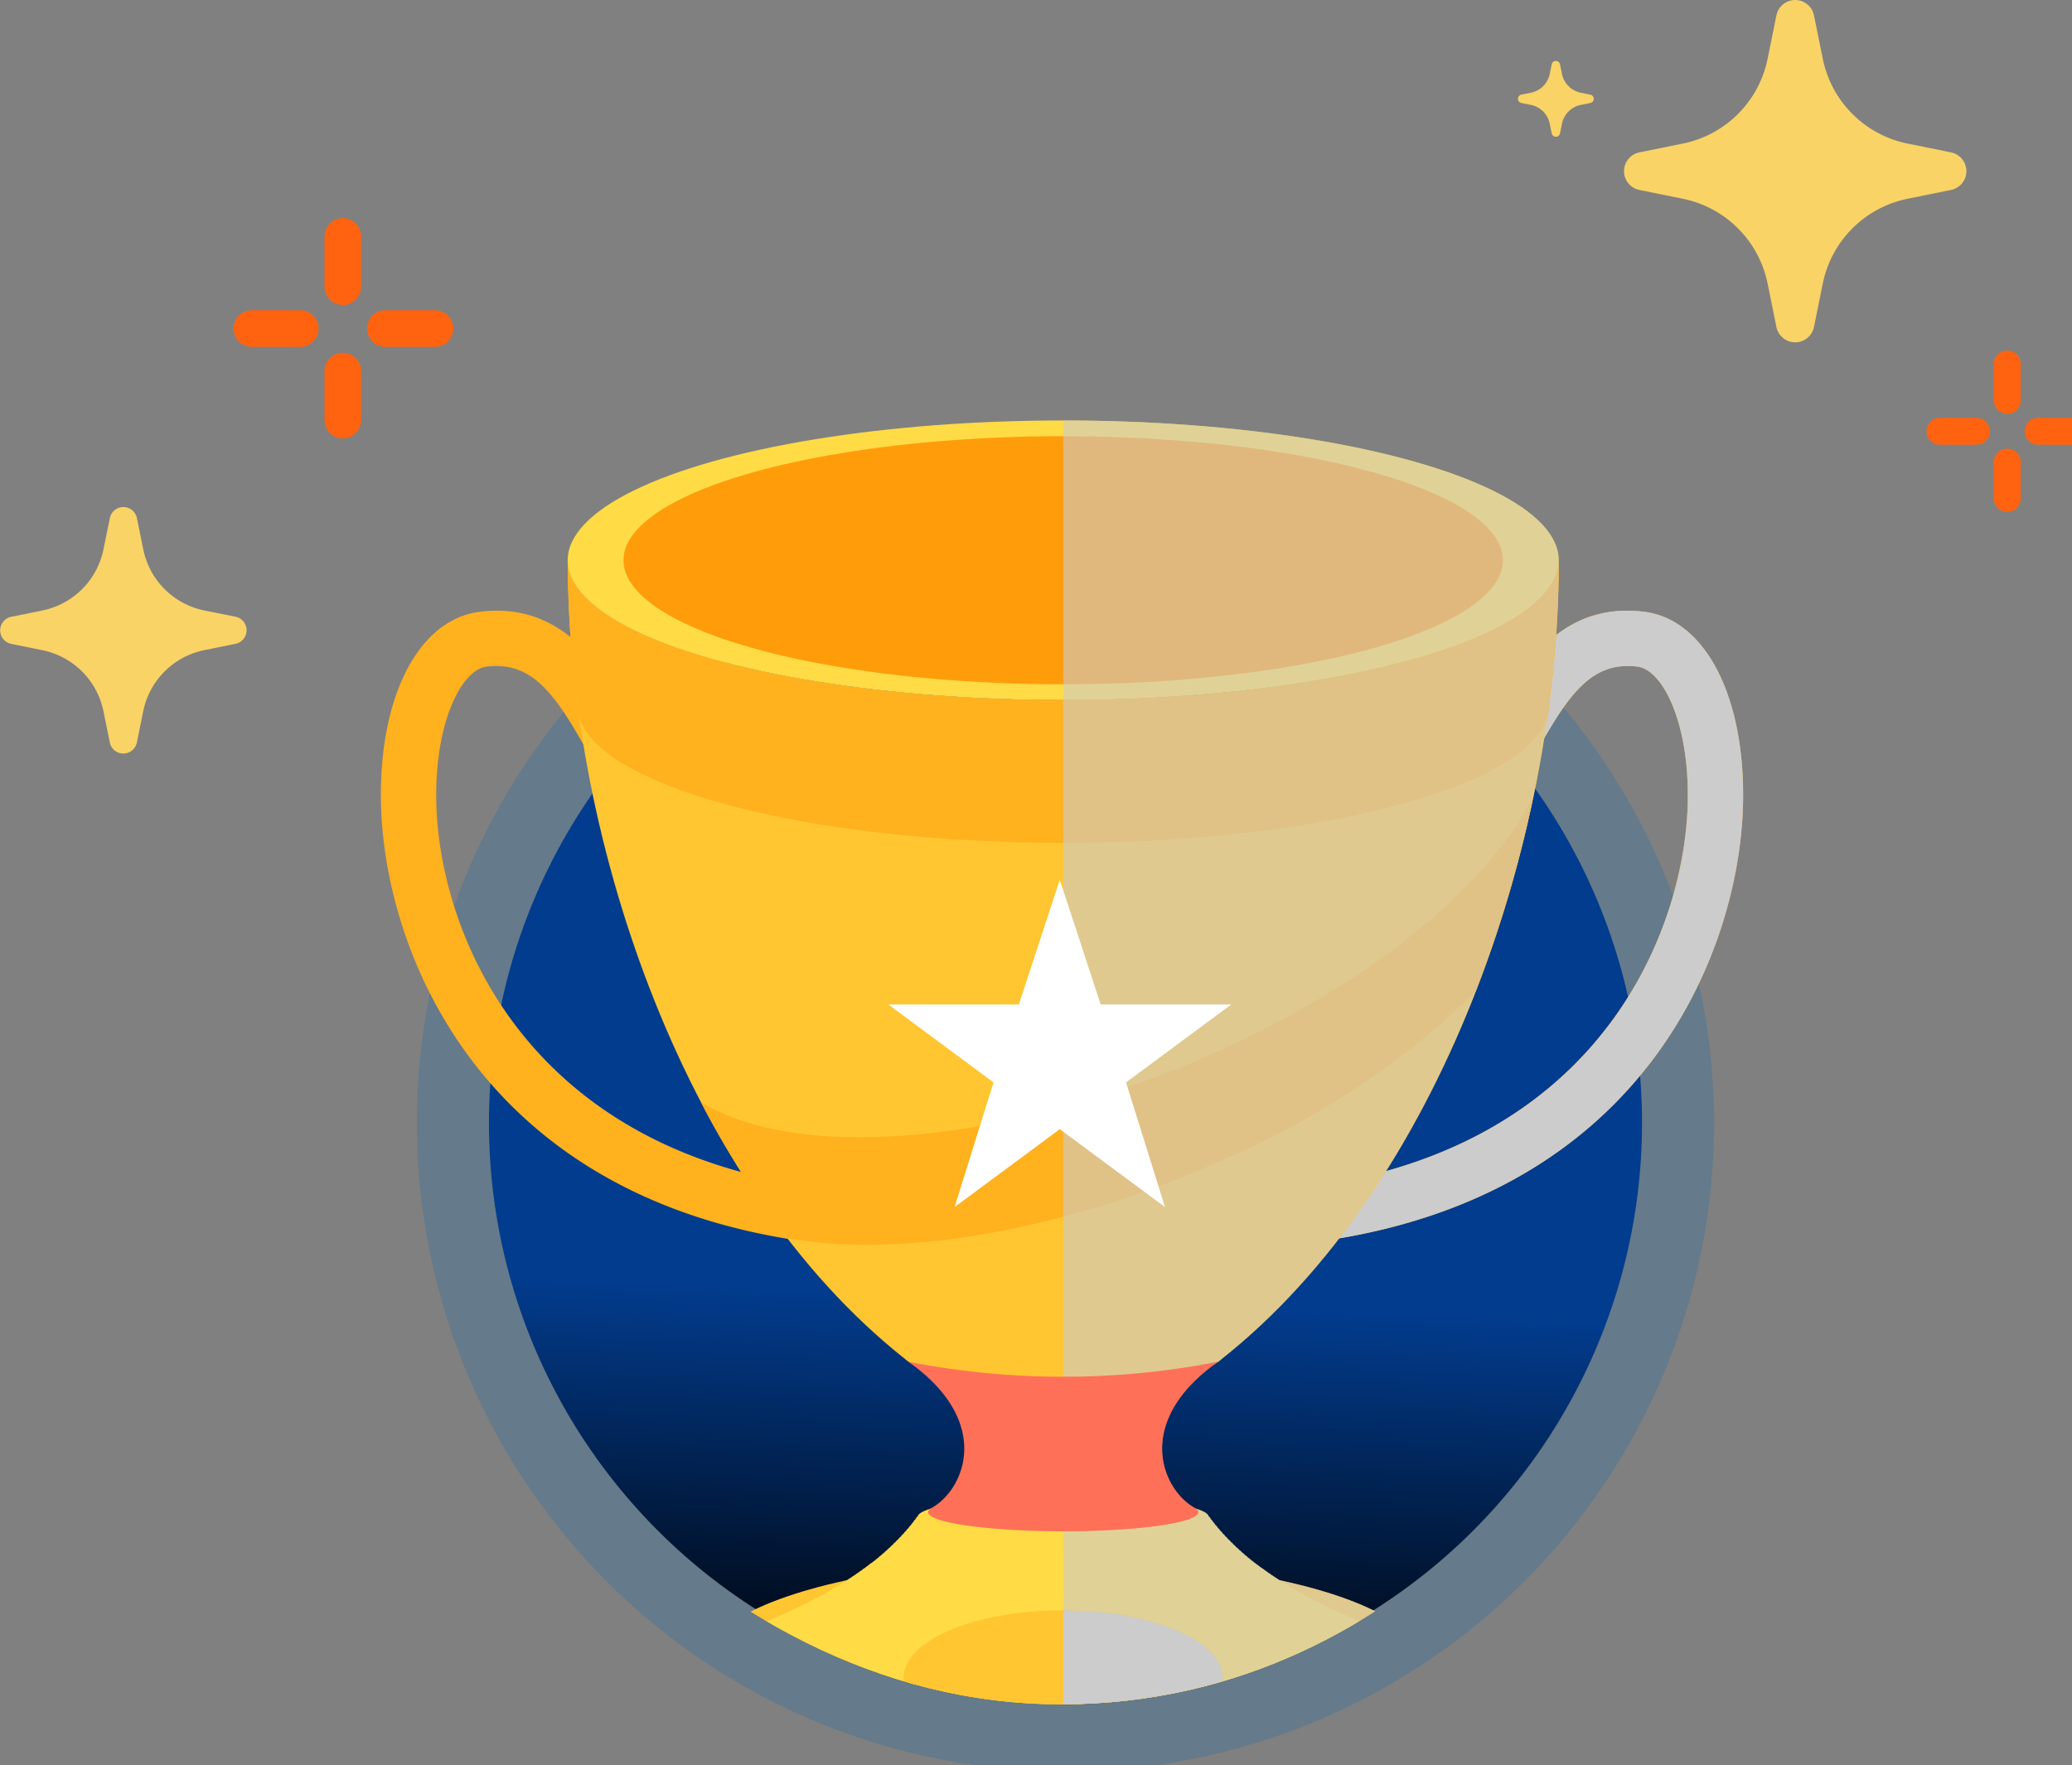 <svg xmlns="http://www.w3.org/2000/svg" width="115" height="98"><rect width="100%" height="100%" fill="#808080" stroke="none"/><defs><linearGradient id="a" x1=".544" y1=".654" x2=".53" y2="1" gradientUnits="objectBoundingBox"><stop offset="0" stop-color="#023c8e"/><stop offset="1" stop-color="#000206"/></linearGradient><clipPath id="b"><path d="M148.149 311.657l86.671-3.187-16.92 55.288s-9.807 18.511-30.157 18.511-34.938-20.472-38-33.222-1.594-37.39-1.594-37.39z" fill="#1f0"/></clipPath><style>.c{fill:#f9d366}.d{fill:#ff6310}.f{fill:#ffb11e}.g,.j{fill:#ccc;mix-blend-mode:multiply;isolation:isolate}.h{fill:#ffdb45}.i{fill:#ffc631}.j{opacity:.6}</style></defs><g transform="translate(27.137 30.341)" stroke="rgba(1,104,179,.21)" stroke-width="4" fill="url(#a)"><circle cx="32" cy="32" r="32" stroke="none"/><circle cx="32" cy="32" r="34" fill="none"/></g><path class="c" d="M11.344 36.09l1.735-.352a.767.767 0 000-1.5l-1.735-.348a4.343 4.343 0 01-3.394-3.4l-.352-1.735a.767.767 0 00-1.5 0l-.354 1.735a4.343 4.343 0 01-3.394 3.4l-1.735.352a.767.767 0 000 1.5l1.735.352a4.343 4.343 0 013.394 3.396l.352 1.735a.767.767 0 001.5 0l.352-1.735a4.343 4.343 0 013.396-3.4zM87.736 5.825l.534-.108a.236.236 0 000-.462l-.534-.108a1.336 1.336 0 01-1.044-1.044l-.108-.534a.236.236 0 00-.462 0l-.108.534a1.336 1.336 0 01-1.044 1.044l-.534.108a.236.236 0 000 .462l.534.108a1.336 1.336 0 011.044 1.044l.108.534a.236.236 0 00.462 0l.108-.534a1.336 1.336 0 011.044-1.044zM105.876 11.033l2.408-.488a1.064 1.064 0 000-2.086l-2.408-.488a6.026 6.026 0 01-4.708-4.708L100.68.855a1.064 1.064 0 00-2.086 0l-.488 2.408a6.026 6.026 0 01-4.708 4.708l-2.408.488a1.064 1.064 0 000 2.086l2.408.488a6.026 6.026 0 014.708 4.708l.488 2.408a1.064 1.064 0 002.086 0l.488-2.408a6.026 6.026 0 014.708-4.708z"/><path class="d" d="M111.41 22.976a.747.747 0 01-.747-.747v-2.022a.747.747 0 111.494 0v2.022a.747.747 0 01-.747.747zM111.41 28.421a.747.747 0 01-.747-.747v-2.022a.747.747 0 011.494 0v2.022a.747.747 0 01-.747.747zM115.143 24.688h-2.022a.747.747 0 010-1.494h2.022a.747.747 0 110 1.494zM109.698 24.688h-2.025a.747.747 0 010-1.494h2.022a.747.747 0 010 1.494z"/><g><path class="d" d="M19.028 16.929a1.017 1.017 0 01-1.017-1.017v-2.753a1.017 1.017 0 112.033 0v2.753a1.017 1.017 0 01-1.016 1.017zM19.028 24.34a1.017 1.017 0 01-1.017-1.017V20.57a1.017 1.017 0 012.033 0v2.753a1.017 1.017 0 01-1.016 1.017zM24.11 19.256h-2.753a1.017 1.017 0 010-2.033h2.753a1.017 1.017 0 110 2.033zM16.698 19.256h-2.753a1.017 1.017 0 010-2.033h2.753a1.017 1.017 0 010 2.033z"/></g><g clip-path="url(#b)" transform="translate(-128.863 -287.659)"><g transform="translate(-179.88 -260.189)"><path class="f" d="M399.998 581.809c-4.836-.6-7.049 3.4-8.832 6.6-.263.474-.512.914-.754 1.325a61.968 61.968 0 01-.6 5.428c1.773-1.206 2.952-3.32 4.032-5.261 1.859-3.342 3.138-5.37 5.775-5.048 1.391.171 2.857 3.046 2.8 7.392-.089 6.638-4.159 17.852-18.284 21a40.258 40.258 0 01-2.036 3.5c18.18-2.6 23.282-16.449 23.389-24.458.08-5.853-2.126-10.064-5.49-10.478zM335.375 581.809c4.836-.6 7.049 3.4 8.832 6.6.264.474.513.914.755 1.325.117 1.787.317 3.6.6 5.428-1.773-1.206-2.952-3.32-4.032-5.261-1.859-3.342-3.138-5.37-5.775-5.048-1.391.171-2.857 3.046-2.8 7.392.089 6.638 4.159 17.852 18.284 21a40.141 40.141 0 002.036 3.5c-18.18-2.6-23.282-16.449-23.389-24.458-.086-5.853 2.125-10.064 5.489-10.478z"/><path class="g" d="M399.998 581.809c-4.836-.6-7.049 3.4-8.832 6.6-.263.474-.512.914-.754 1.325a61.968 61.968 0 01-.6 5.428c1.773-1.206 2.952-3.32 4.032-5.261 1.859-3.342 3.138-5.37 5.775-5.048 1.391.171 2.857 3.046 2.8 7.392-.089 6.638-4.159 17.852-18.284 21a40.258 40.258 0 01-2.036 3.5c18.18-2.6 23.282-16.449 23.389-24.458.08-5.853-2.126-10.064-5.49-10.478z"/><ellipse class="h" cx="21.861" cy="6.168" rx="21.861" ry="6.168" transform="translate(345.891 640.742)"/><path class="i" d="M367.753 645.62c-10.954 0-19.834-2.506-19.834-5.6v4.675c0 3.091 8.88 5.6 19.834 5.6s19.833-2.506 19.833-5.6v-4.667c.001 3.086-8.879 5.592-19.833 5.592z"/><ellipse class="i" cx="19.834" cy="5.596" rx="19.834" ry="5.596" transform="translate(347.919 634.428)"/><path class="j" d="M367.753 634.427c10.954 0 19.833 2.506 19.833 5.6v4.292c1.3.789 2.028 1.667 2.028 2.594 0 3.407-9.788 6.168-21.861 6.168z"/><path class="h" d="M385.89 638.506c-.084-.034-.175-.067-.271-.1s-.171-.067-.266-.1-.169-.068-.263-.1-.166-.068-.259-.1-.163-.069-.255-.1-.166-.072-.26-.107-.171-.075-.267-.111a4.518 4.518 0 00-.26-.111 3.795 3.795 0 00-.249-.107 3.698 3.698 0 00-.245-.108 3.285 3.285 0 00-.241-.109 3.374 3.374 0 00-.237-.11 2.858 2.858 0 00-.233-.11 2.757 2.757 0 00-.23-.112 2.639 2.639 0 00-.243-.119 2.466 2.466 0 00-.239-.12 2.438 2.438 0 00-.235-.121 2.278 2.278 0 00-.232-.122 2.04 2.04 0 00-.225-.121 2.009 2.009 0 00-.214-.118 1.961 1.961 0 00-.211-.119 1.751 1.751 0 00-.207-.12 1.631 1.631 0 00-.207-.122 1.563 1.563 0 00-.214-.129 1.438 1.438 0 00-.21-.13 1.372 1.372 0 00-.205-.131 1.335 1.335 0 00-.2-.132 1.248 1.248 0 00-.2-.133 1.17 1.17 0 00-.194-.134 1.075 1.075 0 00-.19-.135 1.012 1.012 0 00-.184-.133 108.505 108.505 0 00-.395-.294.921.921 0 00-.159-.12.769.769 0 00-.173-.141.721.721 0 00-.169-.142.692.692 0 00-.164-.143.658.658 0 00-.161-.144.6.6 0 00-.157-.145.557.557 0 00-.153-.146.529.529 0 00-.154-.151.516.516 0 00-.154-.154.483.483 0 00-.15-.155.45.45 0 00-.146-.156.416.416 0 00-.141-.158.4.4 0 00-.137-.159.37.37 0 00-.134-.16.347.347 0 00-.129-.161.327.327 0 00-.125-.163.307.307 0 00-.121-.164c-.141-.6-3.663-1.083-8.073-1.083s-7.932.485-8.073 1.083a.307.307 0 00-.121.164.327.327 0 00-.125.163.349.349 0 00-.129.161.372.372 0 00-.133.16.4.4 0 00-.137.159.416.416 0 00-.141.158.45.45 0 00-.146.156.484.484 0 00-.15.155.516.516 0 00-.154.154.539.539 0 00-.155.151.561.561 0 00-.152.146.6.6 0 00-.157.145.647.647 0 00-.161.144.692.692 0 00-.164.143.721.721 0 00-.169.142.768.768 0 00-.173.141.9.9 0 00-.159.12.953.953 0 00-.219.162.969.969 0 00-.176.131 1.015 1.015 0 00-.184.133 1.076 1.076 0 00-.19.135 1.146 1.146 0 00-.194.134 1.25 1.25 0 00-.2.133 1.339 1.339 0 00-.2.132 1.413 1.413 0 00-.206.131 1.514 1.514 0 00-.21.13 1.59 1.59 0 00-.214.129 1.627 1.627 0 00-.207.122 1.746 1.746 0 00-.207.12 1.9 1.9 0 00-.211.119 2.007 2.007 0 00-.214.118 2.04 2.04 0 00-.225.121 2.215 2.215 0 00-.232.122 2.438 2.438 0 00-.235.121 2.4 2.4 0 00-.239.12 2.633 2.633 0 00-.243.119 2.757 2.757 0 00-.23.112 2.708 2.708 0 00-.233.11 2.974 2.974 0 00-.237.11 3.285 3.285 0 00-.241.109 3.945 3.945 0 00-.245.108c-.09.036-.173.071-.249.107a3.277 3.277 0 00-.26.111c-.1.037-.186.074-.267.111s-.18.071-.26.107-.177.068-.255.1-.179.068-.259.1-.182.068-.263.1-.184.067-.266.1-.187.066-.27.1c-.82.277-1.212.577-1.087.887.5 1.241 9.1 2.2 19.224 2.2s18.722-.959 19.224-2.2c.133-.309-.26-.609-1.08-.886z"/><path class="j" d="M367.752 630.933c4.41 0 7.932.485 8.073 1.083a.307.307 0 01.121.164.327.327 0 01.125.163.346.346 0 01.129.161.37.37 0 01.134.16.4.4 0 01.137.159.416.416 0 01.141.158.45.45 0 01.146.156.484.484 0 01.15.155.516.516 0 01.153.154.528.528 0 01.154.151.556.556 0 01.153.146.6.6 0 01.157.145.658.658 0 01.161.144.693.693 0 01.164.143.723.723 0 01.169.142.769.769 0 01.173.141.922.922 0 01.159.12 115.288 115.288 0 01.395.294 1.012 1.012 0 01.184.133 1.075 1.075 0 01.19.135 1.173 1.173 0 01.194.134 1.248 1.248 0 01.2.133 1.335 1.335 0 01.2.132 1.368 1.368 0 01.205.131 1.444 1.444 0 01.21.13 1.566 1.566 0 01.214.129 1.635 1.635 0 01.207.122 1.76 1.76 0 01.207.12 1.963 1.963 0 01.211.119 2.008 2.008 0 01.214.118 2.029 2.029 0 01.225.121 2.283 2.283 0 01.232.122 31.51 31.51 0 00.474.242 2.632 2.632 0 01.243.119c.084.037.162.074.23.112.085.036.164.073.233.11.087.036.166.073.237.11.088.036.168.072.241.109.09.036.171.072.245.108.09.036.173.071.249.107.095.036.181.073.26.111.1.037.186.074.267.111s.18.071.26.107.177.068.255.1.179.068.259.1.182.068.263.1.183.067.266.1.187.066.271.1c.82.277 1.212.577 1.087.887-.5 1.241-9.1 2.2-19.224 2.2z"/><path class="i" d="M367.756 586.709c-15.189 0-27.5-3.474-27.5-7.76 0 15.734 6.626 34.765 18.7 44.326l.03.024c.058.046.115.1.173.142h.013c1.333.972 4.672 1.663 8.588 1.663s7.255-.691 8.589-1.663h.013c.058-.046.115-.1.173-.142l.029-.024c12.071-9.562 18.7-28.593 18.7-44.326-.008 4.286-12.323 7.76-27.508 7.76z"/><path class="f" d="M395.256 578.95c0 1.542-1.6 2.977-4.346 4.184-4.89 2.15-13.43 3.576-23.156 3.576s-18.266-1.425-23.156-3.576c-2.747-1.207-4.346-2.642-4.346-4.184a61.977 61.977 0 00.548 8.061v.016a2.247 2.247 0 00.079.555c1.008 3.941 12.651 7.051 26.876 7.051s25.868-3.11 26.876-7.051a2.246 2.246 0 00.079-.555v-.016a61.966 61.966 0 00.546-8.061zM376.194 606.275c-11.464 5.138-23.174 6.095-28.56 2.739a51.175 51.175 0 004.8 7.562c6.126 1.137 15.216-.327 24.154-4.333a46.189 46.189 0 0014.05-9.341 68.62 68.62 0 003.219-10.881c-2.384 4.865-8.844 10.302-17.663 14.254z"/><path class="j" d="M367.753 586.709v38.4c3.917 0 7.254-.691 8.588-1.663h.013c.058-.046.115-.1.173-.142l.029-.024c12.071-9.562 18.7-28.593 18.7-44.326-.003 4.281-12.314 7.755-27.503 7.755z"/><g transform="translate(340.251 571.189)"><ellipse class="h" cx="27.502" cy="7.76" rx="27.502" ry="7.76"/><ellipse cx="24.406" cy="6.886" rx="24.406" ry="6.886" transform="translate(3.096 .874)" fill="#ff9c0a"/><path class="j" d="M27.502 0v15.519c15.189 0 27.5-3.474 27.5-7.76S42.691 0 27.502 0z"/></g><g><path class="i" d="M376.608 640.967c0 2.056-3.964 3.724-8.855 3.724s-8.855-1.667-8.855-3.724 3.964-3.724 8.855-3.724 8.855 1.667 8.855 3.724z"/><path class="g" d="M367.753 637.243c4.891 0 8.855 1.667 8.855 3.724s-3.964 3.723-8.855 3.723z"/></g><g fill="#ff7058"><path d="M376.341 623.443a44.661 44.661 0 01-17.177 0c4.744 3.359 3.089 7.14 1.261 8.128-.107.071-.166.145-.166.221 0 .585 3.355 1.06 7.493 1.06s7.493-.474 7.493-1.06c0-.076-.059-.149-.166-.221-1.827-.988-3.485-4.769 1.262-8.128z"/><path d="M367.752 624.277v8.574c4.138 0 7.493-.474 7.493-1.06 0-.076-.059-.149-.166-.221-1.828-.988-3.483-4.769 1.261-8.128a32.311 32.311 0 01-8.588.835z" style="mix-blend-mode:multiply;isolation:isolate" opacity=".6"/></g><path d="M367.563 596.688l2.271 6.921h7.246l-5.84 4.326 2.163 6.922-5.84-4.326-5.84 4.326 2.163-6.922-5.84-4.326h7.246z" fill="#fff"/></g></g></svg>